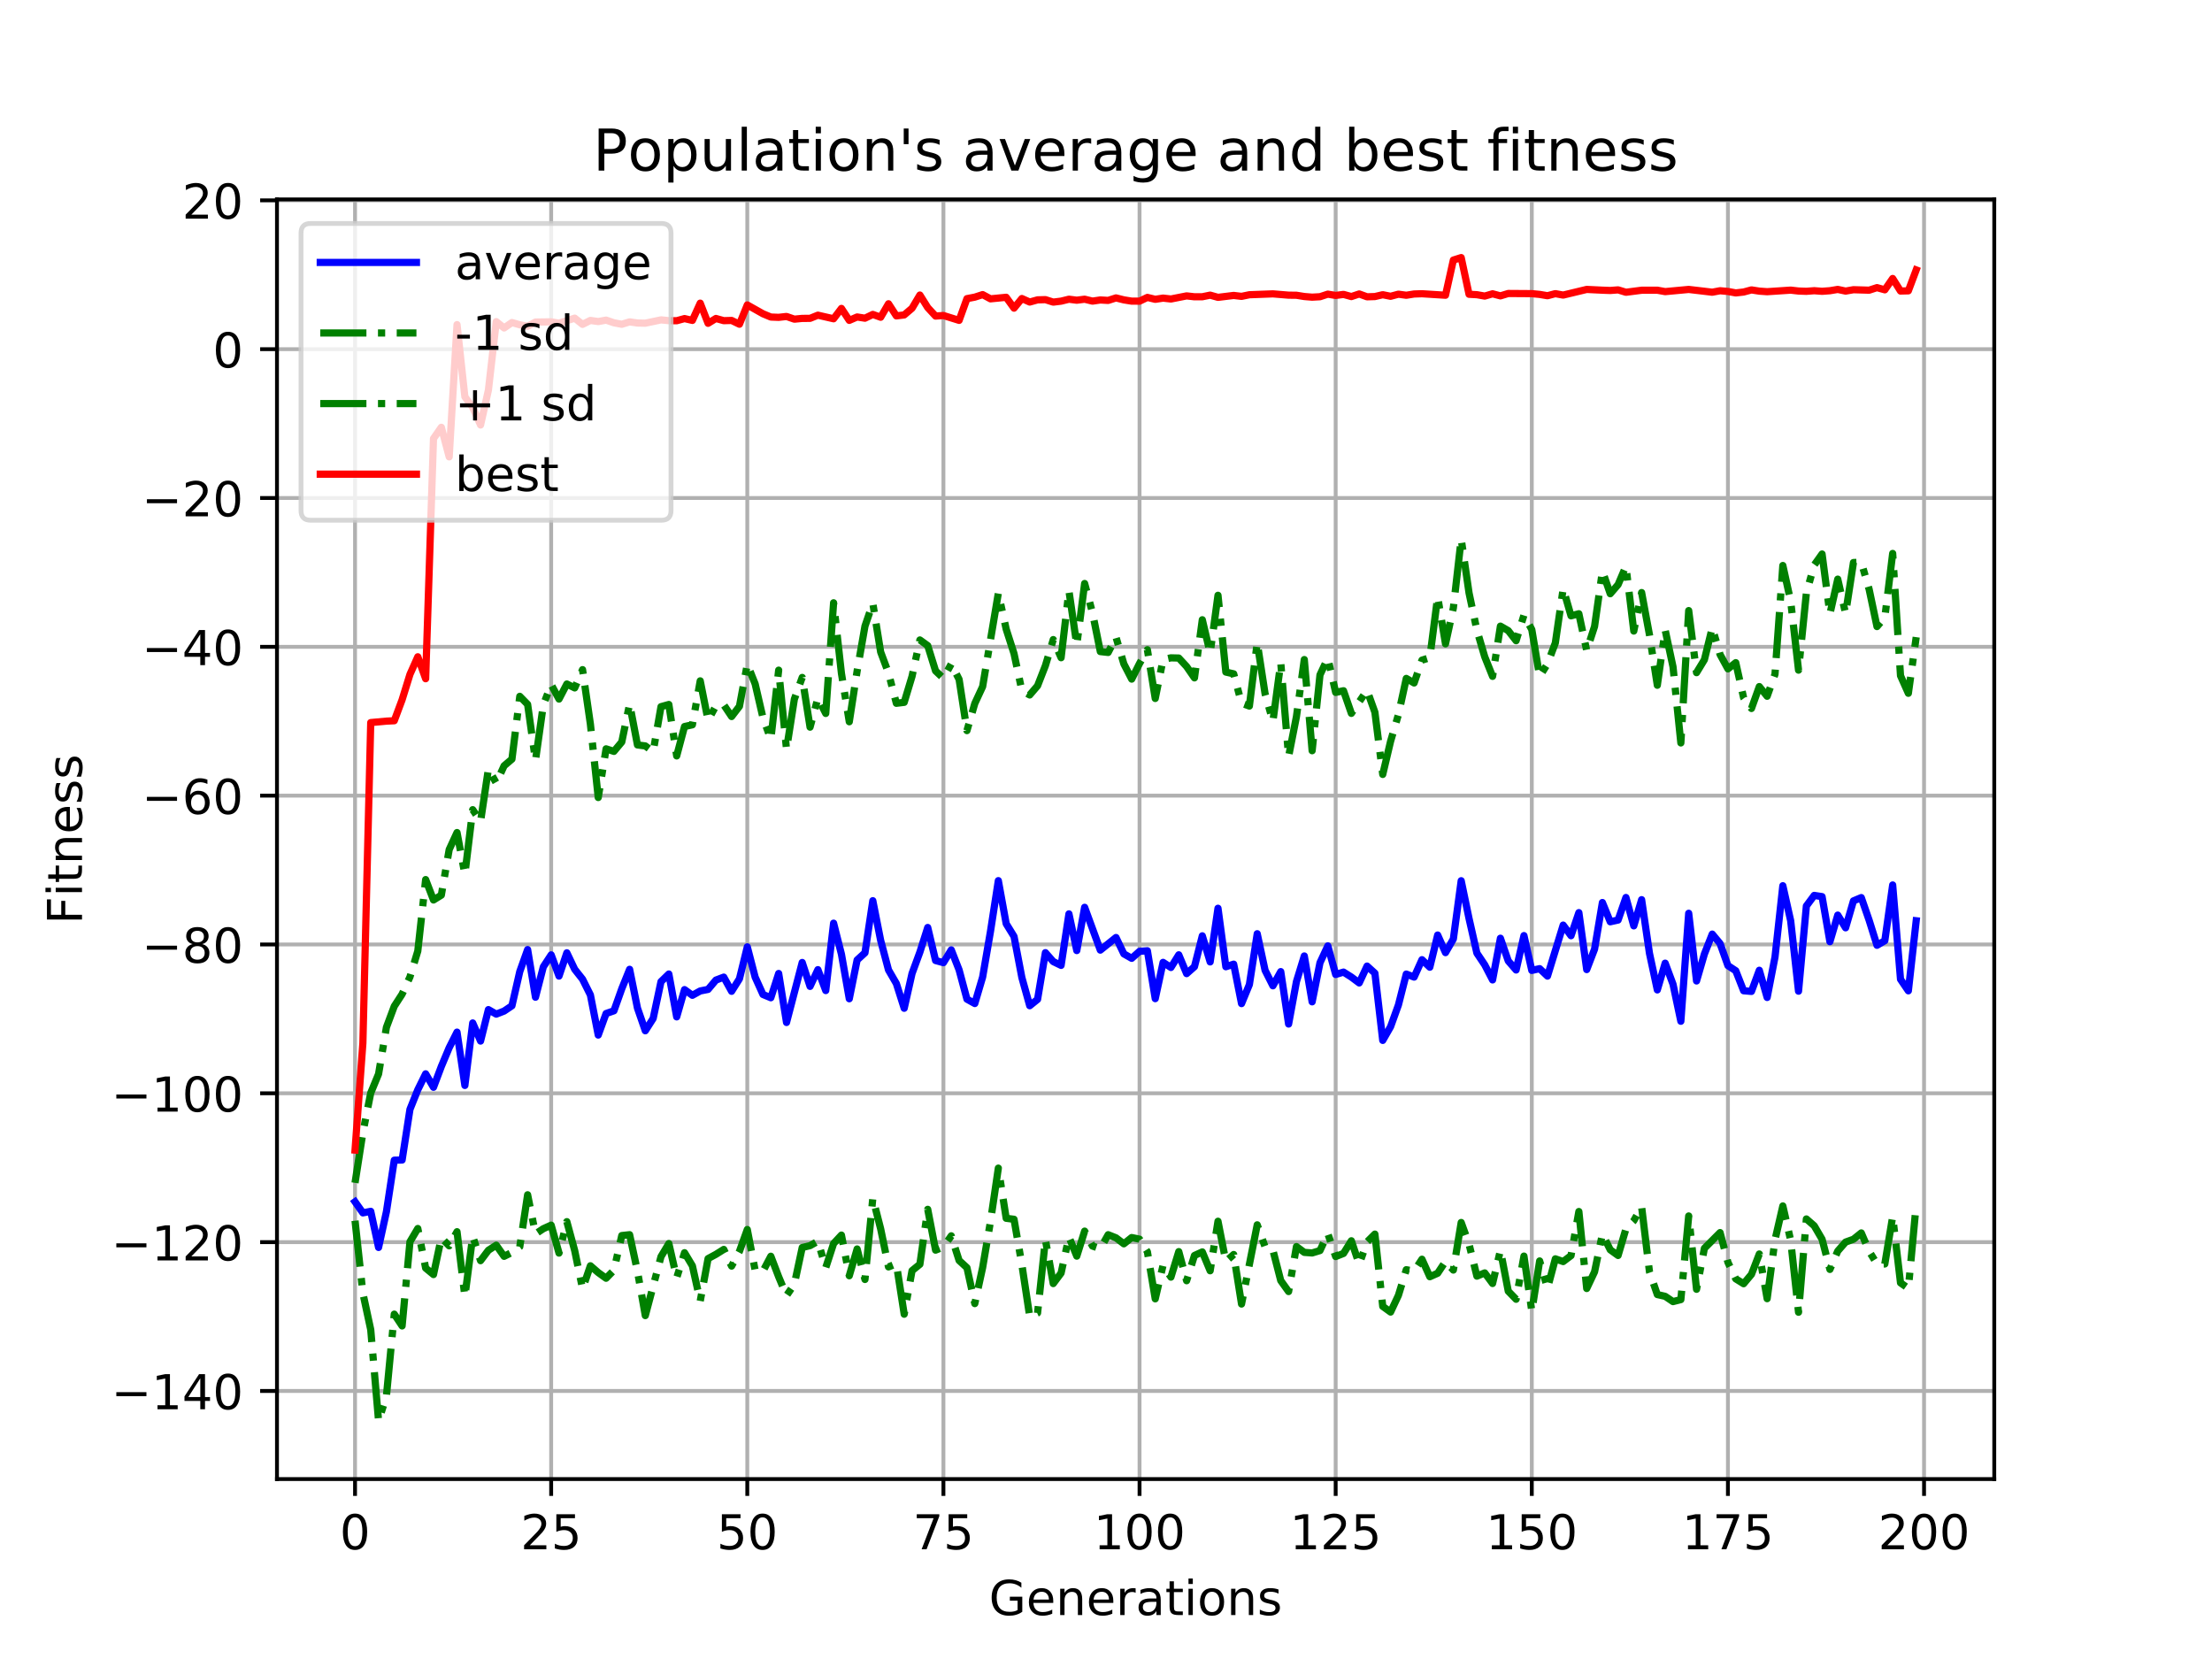 <?xml version="1.0" encoding="utf-8" standalone="no"?>
<!DOCTYPE svg PUBLIC "-//W3C//DTD SVG 1.1//EN"
  "http://www.w3.org/Graphics/SVG/1.1/DTD/svg11.dtd">
<!-- Created with matplotlib (http://matplotlib.org/) -->
<svg height="345pt" version="1.1" viewBox="0 0 460 345" width="460pt" xmlns="http://www.w3.org/2000/svg" xmlns:xlink="http://www.w3.org/1999/xlink">
 <defs>
  <style type="text/css">
*{stroke-linecap:butt;stroke-linejoin:round;}
  </style>
 </defs>
 <g id="figure_1">
  <g id="patch_1">
   <path d="M 0 345.6 
L 460.8 345.6 
L 460.8 0 
L 0 0 
z
" style="fill:#ffffff;"/>
  </g>
  <g id="axes_1">
   <g id="patch_2">
    <path d="M 57.6 307.584 
L 414.72 307.584 
L 414.72 41.472 
L 57.6 41.472 
z
" style="fill:#ffffff;"/>
   </g>
   <g id="matplotlib.axis_1">
    <g id="xtick_1">
     <g id="line2d_1">
      <path clip-path="url(#p90ff8cd3b5)" d="M 73.833 307.584 
L 73.833 41.472 
" style="fill:none;stroke:#b0b0b0;stroke-linecap:square;stroke-width:0.8;"/>
     </g>
     <g id="line2d_2">
      <defs>
       <path d="M 0 0 
L 0 3.5 
" id="mc16d994841" style="stroke:#000000;stroke-width:0.8;"/>
      </defs>
      <g>
       <use style="stroke:#000000;stroke-width:0.8;" x="73.833" xlink:href="#mc16d994841" y="307.584"/>
      </g>
     </g>
     <g id="text_1">
      <!-- 0 -->
      <defs>
       <path d="M 31.781 66.406 
Q 24.172 66.406 20.328 58.906 
Q 16.5 51.422 16.5 36.375 
Q 16.5 21.391 20.328 13.891 
Q 24.172 6.391 31.781 6.391 
Q 39.453 6.391 43.281 13.891 
Q 47.125 21.391 47.125 36.375 
Q 47.125 51.422 43.281 58.906 
Q 39.453 66.406 31.781 66.406 
z
M 31.781 74.219 
Q 44.047 74.219 50.516 64.516 
Q 56.984 54.828 56.984 36.375 
Q 56.984 17.969 50.516 8.266 
Q 44.047 -1.422 31.781 -1.422 
Q 19.531 -1.422 13.062 8.266 
Q 6.594 17.969 6.594 36.375 
Q 6.594 54.828 13.062 64.516 
Q 19.531 74.219 31.781 74.219 
z
" id="DejaVuSans-30"/>
      </defs>
      <g transform="translate(70.651 322.182)scale(0.1 -0.1)">
       <use xlink:href="#DejaVuSans-30"/>
      </g>
     </g>
    </g>
    <g id="xtick_2">
     <g id="line2d_3">
      <path clip-path="url(#p90ff8cd3b5)" d="M 114.618 307.584 
L 114.618 41.472 
" style="fill:none;stroke:#b0b0b0;stroke-linecap:square;stroke-width:0.8;"/>
     </g>
     <g id="line2d_4">
      <g>
       <use style="stroke:#000000;stroke-width:0.8;" x="114.618" xlink:href="#mc16d994841" y="307.584"/>
      </g>
     </g>
     <g id="text_2">
      <!-- 25 -->
      <defs>
       <path d="M 19.188 8.297 
L 53.609 8.297 
L 53.609 0 
L 7.328 0 
L 7.328 8.297 
Q 12.938 14.109 22.625 23.891 
Q 32.328 33.688 34.812 36.531 
Q 39.547 41.844 41.422 45.531 
Q 43.312 49.219 43.312 52.781 
Q 43.312 58.594 39.234 62.25 
Q 35.156 65.922 28.609 65.922 
Q 23.969 65.922 18.812 64.312 
Q 13.672 62.703 7.812 59.422 
L 7.812 69.391 
Q 13.766 71.781 18.938 73 
Q 24.125 74.219 28.422 74.219 
Q 39.75 74.219 46.484 68.547 
Q 53.219 62.891 53.219 53.422 
Q 53.219 48.922 51.531 44.891 
Q 49.859 40.875 45.406 35.406 
Q 44.188 33.984 37.641 27.219 
Q 31.109 20.453 19.188 8.297 
z
" id="DejaVuSans-32"/>
       <path d="M 10.797 72.906 
L 49.516 72.906 
L 49.516 64.594 
L 19.828 64.594 
L 19.828 46.734 
Q 21.969 47.469 24.109 47.828 
Q 26.266 48.188 28.422 48.188 
Q 40.625 48.188 47.75 41.5 
Q 54.891 34.812 54.891 23.391 
Q 54.891 11.625 47.562 5.094 
Q 40.234 -1.422 26.906 -1.422 
Q 22.312 -1.422 17.547 -0.641 
Q 12.797 0.141 7.719 1.703 
L 7.719 11.625 
Q 12.109 9.234 16.797 8.062 
Q 21.484 6.891 26.703 6.891 
Q 35.156 6.891 40.078 11.328 
Q 45.016 15.766 45.016 23.391 
Q 45.016 31 40.078 35.438 
Q 35.156 39.891 26.703 39.891 
Q 22.75 39.891 18.812 39.016 
Q 14.891 38.141 10.797 36.281 
z
" id="DejaVuSans-35"/>
      </defs>
      <g transform="translate(108.256 322.182)scale(0.1 -0.1)">
       <use xlink:href="#DejaVuSans-32"/>
       <use x="63.623" xlink:href="#DejaVuSans-35"/>
      </g>
     </g>
    </g>
    <g id="xtick_3">
     <g id="line2d_5">
      <path clip-path="url(#p90ff8cd3b5)" d="M 155.404 307.584 
L 155.404 41.472 
" style="fill:none;stroke:#b0b0b0;stroke-linecap:square;stroke-width:0.8;"/>
     </g>
     <g id="line2d_6">
      <g>
       <use style="stroke:#000000;stroke-width:0.8;" x="155.404" xlink:href="#mc16d994841" y="307.584"/>
      </g>
     </g>
     <g id="text_3">
      <!-- 50 -->
      <g transform="translate(149.042 322.182)scale(0.1 -0.1)">
       <use xlink:href="#DejaVuSans-35"/>
       <use x="63.623" xlink:href="#DejaVuSans-30"/>
      </g>
     </g>
    </g>
    <g id="xtick_4">
     <g id="line2d_7">
      <path clip-path="url(#p90ff8cd3b5)" d="M 196.19 307.584 
L 196.19 41.472 
" style="fill:none;stroke:#b0b0b0;stroke-linecap:square;stroke-width:0.8;"/>
     </g>
     <g id="line2d_8">
      <g>
       <use style="stroke:#000000;stroke-width:0.8;" x="196.19" xlink:href="#mc16d994841" y="307.584"/>
      </g>
     </g>
     <g id="text_4">
      <!-- 75 -->
      <defs>
       <path d="M 8.203 72.906 
L 55.078 72.906 
L 55.078 68.703 
L 28.609 0 
L 18.312 0 
L 43.219 64.594 
L 8.203 64.594 
z
" id="DejaVuSans-37"/>
      </defs>
      <g transform="translate(189.827 322.182)scale(0.1 -0.1)">
       <use xlink:href="#DejaVuSans-37"/>
       <use x="63.623" xlink:href="#DejaVuSans-35"/>
      </g>
     </g>
    </g>
    <g id="xtick_5">
     <g id="line2d_9">
      <path clip-path="url(#p90ff8cd3b5)" d="M 236.976 307.584 
L 236.976 41.472 
" style="fill:none;stroke:#b0b0b0;stroke-linecap:square;stroke-width:0.8;"/>
     </g>
     <g id="line2d_10">
      <g>
       <use style="stroke:#000000;stroke-width:0.8;" x="236.976" xlink:href="#mc16d994841" y="307.584"/>
      </g>
     </g>
     <g id="text_5">
      <!-- 100 -->
      <defs>
       <path d="M 12.406 8.297 
L 28.516 8.297 
L 28.516 63.922 
L 10.984 60.406 
L 10.984 69.391 
L 28.422 72.906 
L 38.281 72.906 
L 38.281 8.297 
L 54.391 8.297 
L 54.391 0 
L 12.406 0 
z
" id="DejaVuSans-31"/>
      </defs>
      <g transform="translate(227.432 322.182)scale(0.1 -0.1)">
       <use xlink:href="#DejaVuSans-31"/>
       <use x="63.623" xlink:href="#DejaVuSans-30"/>
       <use x="127.246" xlink:href="#DejaVuSans-30"/>
      </g>
     </g>
    </g>
    <g id="xtick_6">
     <g id="line2d_11">
      <path clip-path="url(#p90ff8cd3b5)" d="M 277.761 307.584 
L 277.761 41.472 
" style="fill:none;stroke:#b0b0b0;stroke-linecap:square;stroke-width:0.8;"/>
     </g>
     <g id="line2d_12">
      <g>
       <use style="stroke:#000000;stroke-width:0.8;" x="277.761" xlink:href="#mc16d994841" y="307.584"/>
      </g>
     </g>
     <g id="text_6">
      <!-- 125 -->
      <g transform="translate(268.218 322.182)scale(0.1 -0.1)">
       <use xlink:href="#DejaVuSans-31"/>
       <use x="63.623" xlink:href="#DejaVuSans-32"/>
       <use x="127.246" xlink:href="#DejaVuSans-35"/>
      </g>
     </g>
    </g>
    <g id="xtick_7">
     <g id="line2d_13">
      <path clip-path="url(#p90ff8cd3b5)" d="M 318.547 307.584 
L 318.547 41.472 
" style="fill:none;stroke:#b0b0b0;stroke-linecap:square;stroke-width:0.8;"/>
     </g>
     <g id="line2d_14">
      <g>
       <use style="stroke:#000000;stroke-width:0.8;" x="318.547" xlink:href="#mc16d994841" y="307.584"/>
      </g>
     </g>
     <g id="text_7">
      <!-- 150 -->
      <g transform="translate(309.003 322.182)scale(0.1 -0.1)">
       <use xlink:href="#DejaVuSans-31"/>
       <use x="63.623" xlink:href="#DejaVuSans-35"/>
       <use x="127.246" xlink:href="#DejaVuSans-30"/>
      </g>
     </g>
    </g>
    <g id="xtick_8">
     <g id="line2d_15">
      <path clip-path="url(#p90ff8cd3b5)" d="M 359.333 307.584 
L 359.333 41.472 
" style="fill:none;stroke:#b0b0b0;stroke-linecap:square;stroke-width:0.8;"/>
     </g>
     <g id="line2d_16">
      <g>
       <use style="stroke:#000000;stroke-width:0.8;" x="359.333" xlink:href="#mc16d994841" y="307.584"/>
      </g>
     </g>
     <g id="text_8">
      <!-- 175 -->
      <g transform="translate(349.789 322.182)scale(0.1 -0.1)">
       <use xlink:href="#DejaVuSans-31"/>
       <use x="63.623" xlink:href="#DejaVuSans-37"/>
       <use x="127.246" xlink:href="#DejaVuSans-35"/>
      </g>
     </g>
    </g>
    <g id="xtick_9">
     <g id="line2d_17">
      <path clip-path="url(#p90ff8cd3b5)" d="M 400.119 307.584 
L 400.119 41.472 
" style="fill:none;stroke:#b0b0b0;stroke-linecap:square;stroke-width:0.8;"/>
     </g>
     <g id="line2d_18">
      <g>
       <use style="stroke:#000000;stroke-width:0.8;" x="400.119" xlink:href="#mc16d994841" y="307.584"/>
      </g>
     </g>
     <g id="text_9">
      <!-- 200 -->
      <g transform="translate(390.575 322.182)scale(0.1 -0.1)">
       <use xlink:href="#DejaVuSans-32"/>
       <use x="63.623" xlink:href="#DejaVuSans-30"/>
       <use x="127.246" xlink:href="#DejaVuSans-30"/>
      </g>
     </g>
    </g>
    <g id="text_10">
     <!-- Generations -->
     <defs>
      <path d="M 59.516 10.406 
L 59.516 29.984 
L 43.406 29.984 
L 43.406 38.094 
L 69.281 38.094 
L 69.281 6.781 
Q 63.578 2.734 56.688 0.656 
Q 49.812 -1.422 42 -1.422 
Q 24.906 -1.422 15.25 8.562 
Q 5.609 18.562 5.609 36.375 
Q 5.609 54.25 15.25 64.234 
Q 24.906 74.219 42 74.219 
Q 49.125 74.219 55.547 72.453 
Q 61.969 70.703 67.391 67.281 
L 67.391 56.781 
Q 61.922 61.422 55.766 63.766 
Q 49.609 66.109 42.828 66.109 
Q 29.438 66.109 22.719 58.641 
Q 16.016 51.172 16.016 36.375 
Q 16.016 21.625 22.719 14.156 
Q 29.438 6.688 42.828 6.688 
Q 48.047 6.688 52.141 7.594 
Q 56.25 8.5 59.516 10.406 
z
" id="DejaVuSans-47"/>
      <path d="M 56.203 29.594 
L 56.203 25.203 
L 14.891 25.203 
Q 15.484 15.922 20.484 11.062 
Q 25.484 6.203 34.422 6.203 
Q 39.594 6.203 44.453 7.469 
Q 49.312 8.734 54.109 11.281 
L 54.109 2.781 
Q 49.266 0.734 44.188 -0.344 
Q 39.109 -1.422 33.891 -1.422 
Q 20.797 -1.422 13.156 6.188 
Q 5.516 13.812 5.516 26.812 
Q 5.516 40.234 12.766 48.109 
Q 20.016 56 32.328 56 
Q 43.359 56 49.781 48.891 
Q 56.203 41.797 56.203 29.594 
z
M 47.219 32.234 
Q 47.125 39.594 43.094 43.984 
Q 39.062 48.391 32.422 48.391 
Q 24.906 48.391 20.391 44.141 
Q 15.875 39.891 15.188 32.172 
z
" id="DejaVuSans-65"/>
      <path d="M 54.891 33.016 
L 54.891 0 
L 45.906 0 
L 45.906 32.719 
Q 45.906 40.484 42.875 44.328 
Q 39.844 48.188 33.797 48.188 
Q 26.516 48.188 22.312 43.547 
Q 18.109 38.922 18.109 30.906 
L 18.109 0 
L 9.078 0 
L 9.078 54.688 
L 18.109 54.688 
L 18.109 46.188 
Q 21.344 51.125 25.703 53.562 
Q 30.078 56 35.797 56 
Q 45.219 56 50.047 50.172 
Q 54.891 44.344 54.891 33.016 
z
" id="DejaVuSans-6e"/>
      <path d="M 41.109 46.297 
Q 39.594 47.172 37.812 47.578 
Q 36.031 48 33.891 48 
Q 26.266 48 22.188 43.047 
Q 18.109 38.094 18.109 28.812 
L 18.109 0 
L 9.078 0 
L 9.078 54.688 
L 18.109 54.688 
L 18.109 46.188 
Q 20.953 51.172 25.484 53.578 
Q 30.031 56 36.531 56 
Q 37.453 56 38.578 55.875 
Q 39.703 55.766 41.062 55.516 
z
" id="DejaVuSans-72"/>
      <path d="M 34.281 27.484 
Q 23.391 27.484 19.188 25 
Q 14.984 22.516 14.984 16.5 
Q 14.984 11.719 18.141 8.906 
Q 21.297 6.109 26.703 6.109 
Q 34.188 6.109 38.703 11.406 
Q 43.219 16.703 43.219 25.484 
L 43.219 27.484 
z
M 52.203 31.203 
L 52.203 0 
L 43.219 0 
L 43.219 8.297 
Q 40.141 3.328 35.547 0.953 
Q 30.953 -1.422 24.312 -1.422 
Q 15.922 -1.422 10.953 3.297 
Q 6 8.016 6 15.922 
Q 6 25.141 12.172 29.828 
Q 18.359 34.516 30.609 34.516 
L 43.219 34.516 
L 43.219 35.406 
Q 43.219 41.609 39.141 45 
Q 35.062 48.391 27.688 48.391 
Q 23 48.391 18.547 47.266 
Q 14.109 46.141 10.016 43.891 
L 10.016 52.203 
Q 14.938 54.109 19.578 55.047 
Q 24.219 56 28.609 56 
Q 40.484 56 46.344 49.844 
Q 52.203 43.703 52.203 31.203 
z
" id="DejaVuSans-61"/>
      <path d="M 18.312 70.219 
L 18.312 54.688 
L 36.812 54.688 
L 36.812 47.703 
L 18.312 47.703 
L 18.312 18.016 
Q 18.312 11.328 20.141 9.422 
Q 21.969 7.516 27.594 7.516 
L 36.812 7.516 
L 36.812 0 
L 27.594 0 
Q 17.188 0 13.234 3.875 
Q 9.281 7.766 9.281 18.016 
L 9.281 47.703 
L 2.688 47.703 
L 2.688 54.688 
L 9.281 54.688 
L 9.281 70.219 
z
" id="DejaVuSans-74"/>
      <path d="M 9.422 54.688 
L 18.406 54.688 
L 18.406 0 
L 9.422 0 
z
M 9.422 75.984 
L 18.406 75.984 
L 18.406 64.594 
L 9.422 64.594 
z
" id="DejaVuSans-69"/>
      <path d="M 30.609 48.391 
Q 23.391 48.391 19.188 42.75 
Q 14.984 37.109 14.984 27.297 
Q 14.984 17.484 19.156 11.844 
Q 23.344 6.203 30.609 6.203 
Q 37.797 6.203 41.984 11.859 
Q 46.188 17.531 46.188 27.297 
Q 46.188 37.016 41.984 42.703 
Q 37.797 48.391 30.609 48.391 
z
M 30.609 56 
Q 42.328 56 49.016 48.375 
Q 55.719 40.766 55.719 27.297 
Q 55.719 13.875 49.016 6.219 
Q 42.328 -1.422 30.609 -1.422 
Q 18.844 -1.422 12.172 6.219 
Q 5.516 13.875 5.516 27.297 
Q 5.516 40.766 12.172 48.375 
Q 18.844 56 30.609 56 
z
" id="DejaVuSans-6f"/>
      <path d="M 44.281 53.078 
L 44.281 44.578 
Q 40.484 46.531 36.375 47.5 
Q 32.281 48.484 27.875 48.484 
Q 21.188 48.484 17.844 46.438 
Q 14.5 44.391 14.5 40.281 
Q 14.5 37.156 16.891 35.375 
Q 19.281 33.594 26.516 31.984 
L 29.594 31.297 
Q 39.156 29.25 43.188 25.516 
Q 47.219 21.781 47.219 15.094 
Q 47.219 7.469 41.188 3.016 
Q 35.156 -1.422 24.609 -1.422 
Q 20.219 -1.422 15.453 -0.562 
Q 10.688 0.297 5.422 2 
L 5.422 11.281 
Q 10.406 8.688 15.234 7.391 
Q 20.062 6.109 24.812 6.109 
Q 31.156 6.109 34.562 8.281 
Q 37.984 10.453 37.984 14.406 
Q 37.984 18.062 35.516 20.016 
Q 33.062 21.969 24.703 23.781 
L 21.578 24.516 
Q 13.234 26.266 9.516 29.906 
Q 5.812 33.547 5.812 39.891 
Q 5.812 47.609 11.281 51.797 
Q 16.75 56 26.812 56 
Q 31.781 56 36.172 55.266 
Q 40.578 54.547 44.281 53.078 
z
" id="DejaVuSans-73"/>
     </defs>
     <g transform="translate(205.662 335.861)scale(0.1 -0.1)">
      <use xlink:href="#DejaVuSans-47"/>
      <use x="77.49" xlink:href="#DejaVuSans-65"/>
      <use x="139.014" xlink:href="#DejaVuSans-6e"/>
      <use x="202.393" xlink:href="#DejaVuSans-65"/>
      <use x="263.916" xlink:href="#DejaVuSans-72"/>
      <use x="305.029" xlink:href="#DejaVuSans-61"/>
      <use x="366.309" xlink:href="#DejaVuSans-74"/>
      <use x="405.518" xlink:href="#DejaVuSans-69"/>
      <use x="433.301" xlink:href="#DejaVuSans-6f"/>
      <use x="494.482" xlink:href="#DejaVuSans-6e"/>
      <use x="557.861" xlink:href="#DejaVuSans-73"/>
     </g>
    </g>
   </g>
   <g id="matplotlib.axis_2">
    <g id="ytick_1">
     <g id="line2d_19">
      <path clip-path="url(#p90ff8cd3b5)" d="M 57.6 289.259 
L 414.72 289.259 
" style="fill:none;stroke:#b0b0b0;stroke-linecap:square;stroke-width:0.8;"/>
     </g>
     <g id="line2d_20">
      <defs>
       <path d="M 0 0 
L -3.5 0 
" id="mfc597ceabe" style="stroke:#000000;stroke-width:0.8;"/>
      </defs>
      <g>
       <use style="stroke:#000000;stroke-width:0.8;" x="57.6" xlink:href="#mfc597ceabe" y="289.259"/>
      </g>
     </g>
     <g id="text_11">
      <!-- −140 -->
      <defs>
       <path d="M 10.594 35.5 
L 73.188 35.5 
L 73.188 27.203 
L 10.594 27.203 
z
" id="DejaVuSans-2212"/>
       <path d="M 37.797 64.312 
L 12.891 25.391 
L 37.797 25.391 
z
M 35.203 72.906 
L 47.609 72.906 
L 47.609 25.391 
L 58.016 25.391 
L 58.016 17.188 
L 47.609 17.188 
L 47.609 0 
L 37.797 0 
L 37.797 17.188 
L 4.891 17.188 
L 4.891 26.703 
z
" id="DejaVuSans-34"/>
      </defs>
      <g transform="translate(23.133 293.058)scale(0.1 -0.1)">
       <use xlink:href="#DejaVuSans-2212"/>
       <use x="83.789" xlink:href="#DejaVuSans-31"/>
       <use x="147.412" xlink:href="#DejaVuSans-34"/>
       <use x="211.035" xlink:href="#DejaVuSans-30"/>
      </g>
     </g>
    </g>
    <g id="ytick_2">
     <g id="line2d_21">
      <path clip-path="url(#p90ff8cd3b5)" d="M 57.6 258.31 
L 414.72 258.31 
" style="fill:none;stroke:#b0b0b0;stroke-linecap:square;stroke-width:0.8;"/>
     </g>
     <g id="line2d_22">
      <g>
       <use style="stroke:#000000;stroke-width:0.8;" x="57.6" xlink:href="#mfc597ceabe" y="258.31"/>
      </g>
     </g>
     <g id="text_12">
      <!-- −120 -->
      <g transform="translate(23.133 262.109)scale(0.1 -0.1)">
       <use xlink:href="#DejaVuSans-2212"/>
       <use x="83.789" xlink:href="#DejaVuSans-31"/>
       <use x="147.412" xlink:href="#DejaVuSans-32"/>
       <use x="211.035" xlink:href="#DejaVuSans-30"/>
      </g>
     </g>
    </g>
    <g id="ytick_3">
     <g id="line2d_23">
      <path clip-path="url(#p90ff8cd3b5)" d="M 57.6 227.361 
L 414.72 227.361 
" style="fill:none;stroke:#b0b0b0;stroke-linecap:square;stroke-width:0.8;"/>
     </g>
     <g id="line2d_24">
      <g>
       <use style="stroke:#000000;stroke-width:0.8;" x="57.6" xlink:href="#mfc597ceabe" y="227.361"/>
      </g>
     </g>
     <g id="text_13">
      <!-- −100 -->
      <g transform="translate(23.133 231.16)scale(0.1 -0.1)">
       <use xlink:href="#DejaVuSans-2212"/>
       <use x="83.789" xlink:href="#DejaVuSans-31"/>
       <use x="147.412" xlink:href="#DejaVuSans-30"/>
       <use x="211.035" xlink:href="#DejaVuSans-30"/>
      </g>
     </g>
    </g>
    <g id="ytick_4">
     <g id="line2d_25">
      <path clip-path="url(#p90ff8cd3b5)" d="M 57.6 196.412 
L 414.72 196.412 
" style="fill:none;stroke:#b0b0b0;stroke-linecap:square;stroke-width:0.8;"/>
     </g>
     <g id="line2d_26">
      <g>
       <use style="stroke:#000000;stroke-width:0.8;" x="57.6" xlink:href="#mfc597ceabe" y="196.412"/>
      </g>
     </g>
     <g id="text_14">
      <!-- −80 -->
      <defs>
       <path d="M 31.781 34.625 
Q 24.75 34.625 20.719 30.859 
Q 16.703 27.094 16.703 20.516 
Q 16.703 13.922 20.719 10.156 
Q 24.75 6.391 31.781 6.391 
Q 38.812 6.391 42.859 10.172 
Q 46.922 13.969 46.922 20.516 
Q 46.922 27.094 42.891 30.859 
Q 38.875 34.625 31.781 34.625 
z
M 21.922 38.812 
Q 15.578 40.375 12.031 44.719 
Q 8.5 49.078 8.5 55.328 
Q 8.5 64.062 14.719 69.141 
Q 20.953 74.219 31.781 74.219 
Q 42.672 74.219 48.875 69.141 
Q 55.078 64.062 55.078 55.328 
Q 55.078 49.078 51.531 44.719 
Q 48 40.375 41.703 38.812 
Q 48.828 37.156 52.797 32.312 
Q 56.781 27.484 56.781 20.516 
Q 56.781 9.906 50.312 4.234 
Q 43.844 -1.422 31.781 -1.422 
Q 19.734 -1.422 13.25 4.234 
Q 6.781 9.906 6.781 20.516 
Q 6.781 27.484 10.781 32.312 
Q 14.797 37.156 21.922 38.812 
z
M 18.312 54.391 
Q 18.312 48.734 21.844 45.562 
Q 25.391 42.391 31.781 42.391 
Q 38.141 42.391 41.719 45.562 
Q 45.312 48.734 45.312 54.391 
Q 45.312 60.062 41.719 63.234 
Q 38.141 66.406 31.781 66.406 
Q 25.391 66.406 21.844 63.234 
Q 18.312 60.062 18.312 54.391 
z
" id="DejaVuSans-38"/>
      </defs>
      <g transform="translate(29.495 200.211)scale(0.1 -0.1)">
       <use xlink:href="#DejaVuSans-2212"/>
       <use x="83.789" xlink:href="#DejaVuSans-38"/>
       <use x="147.412" xlink:href="#DejaVuSans-30"/>
      </g>
     </g>
    </g>
    <g id="ytick_5">
     <g id="line2d_27">
      <path clip-path="url(#p90ff8cd3b5)" d="M 57.6 165.463 
L 414.72 165.463 
" style="fill:none;stroke:#b0b0b0;stroke-linecap:square;stroke-width:0.8;"/>
     </g>
     <g id="line2d_28">
      <g>
       <use style="stroke:#000000;stroke-width:0.8;" x="57.6" xlink:href="#mfc597ceabe" y="165.463"/>
      </g>
     </g>
     <g id="text_15">
      <!-- −60 -->
      <defs>
       <path d="M 33.016 40.375 
Q 26.375 40.375 22.484 35.828 
Q 18.609 31.297 18.609 23.391 
Q 18.609 15.531 22.484 10.953 
Q 26.375 6.391 33.016 6.391 
Q 39.656 6.391 43.531 10.953 
Q 47.406 15.531 47.406 23.391 
Q 47.406 31.297 43.531 35.828 
Q 39.656 40.375 33.016 40.375 
z
M 52.594 71.297 
L 52.594 62.312 
Q 48.875 64.062 45.094 64.984 
Q 41.312 65.922 37.594 65.922 
Q 27.828 65.922 22.672 59.328 
Q 17.531 52.734 16.797 39.406 
Q 19.672 43.656 24.016 45.922 
Q 28.375 48.188 33.594 48.188 
Q 44.578 48.188 50.953 41.516 
Q 57.328 34.859 57.328 23.391 
Q 57.328 12.156 50.688 5.359 
Q 44.047 -1.422 33.016 -1.422 
Q 20.359 -1.422 13.672 8.266 
Q 6.984 17.969 6.984 36.375 
Q 6.984 53.656 15.188 63.938 
Q 23.391 74.219 37.203 74.219 
Q 40.922 74.219 44.703 73.484 
Q 48.484 72.75 52.594 71.297 
z
" id="DejaVuSans-36"/>
      </defs>
      <g transform="translate(29.495 169.262)scale(0.1 -0.1)">
       <use xlink:href="#DejaVuSans-2212"/>
       <use x="83.789" xlink:href="#DejaVuSans-36"/>
       <use x="147.412" xlink:href="#DejaVuSans-30"/>
      </g>
     </g>
    </g>
    <g id="ytick_6">
     <g id="line2d_29">
      <path clip-path="url(#p90ff8cd3b5)" d="M 57.6 134.514 
L 414.72 134.514 
" style="fill:none;stroke:#b0b0b0;stroke-linecap:square;stroke-width:0.8;"/>
     </g>
     <g id="line2d_30">
      <g>
       <use style="stroke:#000000;stroke-width:0.8;" x="57.6" xlink:href="#mfc597ceabe" y="134.514"/>
      </g>
     </g>
     <g id="text_16">
      <!-- −40 -->
      <g transform="translate(29.495 138.314)scale(0.1 -0.1)">
       <use xlink:href="#DejaVuSans-2212"/>
       <use x="83.789" xlink:href="#DejaVuSans-34"/>
       <use x="147.412" xlink:href="#DejaVuSans-30"/>
      </g>
     </g>
    </g>
    <g id="ytick_7">
     <g id="line2d_31">
      <path clip-path="url(#p90ff8cd3b5)" d="M 57.6 103.565 
L 414.72 103.565 
" style="fill:none;stroke:#b0b0b0;stroke-linecap:square;stroke-width:0.8;"/>
     </g>
     <g id="line2d_32">
      <g>
       <use style="stroke:#000000;stroke-width:0.8;" x="57.6" xlink:href="#mfc597ceabe" y="103.565"/>
      </g>
     </g>
     <g id="text_17">
      <!-- −20 -->
      <g transform="translate(29.495 107.365)scale(0.1 -0.1)">
       <use xlink:href="#DejaVuSans-2212"/>
       <use x="83.789" xlink:href="#DejaVuSans-32"/>
       <use x="147.412" xlink:href="#DejaVuSans-30"/>
      </g>
     </g>
    </g>
    <g id="ytick_8">
     <g id="line2d_33">
      <path clip-path="url(#p90ff8cd3b5)" d="M 57.6 72.617 
L 414.72 72.617 
" style="fill:none;stroke:#b0b0b0;stroke-linecap:square;stroke-width:0.8;"/>
     </g>
     <g id="line2d_34">
      <g>
       <use style="stroke:#000000;stroke-width:0.8;" x="57.6" xlink:href="#mfc597ceabe" y="72.617"/>
      </g>
     </g>
     <g id="text_18">
      <!-- 0 -->
      <g transform="translate(44.237 76.416)scale(0.1 -0.1)">
       <use xlink:href="#DejaVuSans-30"/>
      </g>
     </g>
    </g>
    <g id="ytick_9">
     <g id="line2d_35">
      <path clip-path="url(#p90ff8cd3b5)" d="M 57.6 41.668 
L 414.72 41.668 
" style="fill:none;stroke:#b0b0b0;stroke-linecap:square;stroke-width:0.8;"/>
     </g>
     <g id="line2d_36">
      <g>
       <use style="stroke:#000000;stroke-width:0.8;" x="57.6" xlink:href="#mfc597ceabe" y="41.668"/>
      </g>
     </g>
     <g id="text_19">
      <!-- 20 -->
      <g transform="translate(37.875 45.467)scale(0.1 -0.1)">
       <use xlink:href="#DejaVuSans-32"/>
       <use x="63.623" xlink:href="#DejaVuSans-30"/>
      </g>
     </g>
    </g>
    <g id="text_20">
     <!-- Fitness -->
     <defs>
      <path d="M 9.812 72.906 
L 51.703 72.906 
L 51.703 64.594 
L 19.672 64.594 
L 19.672 43.109 
L 48.578 43.109 
L 48.578 34.812 
L 19.672 34.812 
L 19.672 0 
L 9.812 0 
z
" id="DejaVuSans-46"/>
     </defs>
     <g transform="translate(17.053 192.202)rotate(-90)scale(0.1 -0.1)">
      <use xlink:href="#DejaVuSans-46"/>
      <use x="57.41" xlink:href="#DejaVuSans-69"/>
      <use x="85.193" xlink:href="#DejaVuSans-74"/>
      <use x="124.402" xlink:href="#DejaVuSans-6e"/>
      <use x="187.781" xlink:href="#DejaVuSans-65"/>
      <use x="249.305" xlink:href="#DejaVuSans-73"/>
      <use x="301.404" xlink:href="#DejaVuSans-73"/>
     </g>
    </g>
   </g>
   <g id="line2d_37">
    <path clip-path="url(#p90ff8cd3b5)" d="M 73.833 249.919 
L 75.464 252.224 
L 77.096 251.904 
L 78.727 259.414 
L 80.358 251.981 
L 81.99 241.27 
L 83.621 241.236 
L 85.253 230.696 
L 86.884 226.625 
L 88.516 223.312 
L 90.147 226.106 
L 91.778 221.776 
L 93.41 217.878 
L 95.041 214.639 
L 96.673 225.726 
L 98.304 212.731 
L 99.936 216.495 
L 101.567 209.956 
L 103.198 210.895 
L 104.83 210.258 
L 106.461 209.158 
L 108.093 202.036 
L 109.724 197.47 
L 111.356 207.376 
L 112.987 201.059 
L 114.618 198.571 
L 116.25 202.983 
L 117.881 198.146 
L 119.513 201.566 
L 121.144 203.634 
L 122.776 206.903 
L 124.407 215.247 
L 126.038 210.772 
L 127.67 210.203 
L 129.301 205.62 
L 130.933 201.576 
L 132.564 209.638 
L 134.196 214.354 
L 135.827 211.799 
L 137.458 204.141 
L 139.09 202.552 
L 140.721 211.464 
L 142.353 205.798 
L 143.984 206.981 
L 145.616 206.076 
L 147.247 205.755 
L 148.879 203.818 
L 150.51 203.2 
L 152.141 206.149 
L 153.773 203.554 
L 155.404 196.907 
L 157.036 203.202 
L 158.667 206.811 
L 160.299 207.487 
L 161.93 202.442 
L 163.561 212.629 
L 166.824 200.153 
L 168.456 205.126 
L 170.087 201.646 
L 171.719 205.993 
L 173.35 191.98 
L 174.981 198.433 
L 176.613 207.699 
L 178.244 199.638 
L 179.876 198.141 
L 181.507 187.308 
L 183.139 195.566 
L 184.77 201.71 
L 186.401 204.53 
L 188.033 209.676 
L 189.664 202.446 
L 191.296 198 
L 192.927 192.877 
L 194.559 199.747 
L 196.19 200.193 
L 197.821 197.531 
L 199.453 201.706 
L 201.084 207.781 
L 202.716 208.69 
L 204.347 203.179 
L 205.979 193.682 
L 207.61 183.136 
L 209.241 192.09 
L 210.873 194.742 
L 212.504 203.293 
L 214.136 209.146 
L 215.767 207.829 
L 217.399 198.113 
L 219.03 199.967 
L 220.661 200.759 
L 222.293 190.046 
L 223.924 197.677 
L 225.556 188.682 
L 228.819 197.582 
L 232.081 194.962 
L 233.713 198.363 
L 235.344 199.289 
L 236.976 197.835 
L 238.607 197.716 
L 240.239 207.675 
L 241.87 200.132 
L 243.501 201.194 
L 245.133 198.562 
L 246.764 202.47 
L 248.396 201.027 
L 250.027 194.612 
L 251.659 200.035 
L 253.29 188.881 
L 254.921 201.038 
L 256.553 200.505 
L 258.184 208.706 
L 259.816 204.749 
L 261.447 194.177 
L 263.079 201.775 
L 264.71 205.002 
L 266.341 202.054 
L 267.973 212.954 
L 269.604 204.128 
L 271.236 198.8 
L 272.867 208.337 
L 274.499 200.204 
L 276.13 196.702 
L 277.761 202.648 
L 279.393 202.154 
L 281.024 203.188 
L 282.656 204.409 
L 284.287 200.904 
L 285.919 202.379 
L 287.55 216.358 
L 289.181 213.506 
L 290.813 208.983 
L 292.444 202.564 
L 294.076 203.192 
L 295.707 199.574 
L 297.339 201.137 
L 298.97 194.444 
L 300.601 198.104 
L 302.233 195.275 
L 303.864 183.153 
L 305.496 191.022 
L 307.127 198.207 
L 308.759 200.644 
L 310.39 203.782 
L 312.021 195.111 
L 313.653 199.83 
L 315.284 201.713 
L 316.916 194.564 
L 318.547 201.807 
L 320.179 201.439 
L 321.81 202.986 
L 325.073 192.381 
L 326.704 194.589 
L 328.336 189.788 
L 329.967 201.628 
L 331.599 197.379 
L 333.23 187.684 
L 334.862 191.688 
L 336.493 191.328 
L 338.124 186.641 
L 339.756 192.54 
L 341.387 187.095 
L 343.019 198.253 
L 344.65 205.857 
L 346.282 200.296 
L 347.913 204.673 
L 349.544 212.379 
L 351.176 189.921 
L 352.807 203.999 
L 354.439 198.395 
L 356.07 194.255 
L 357.702 196.221 
L 359.333 200.802 
L 360.964 201.876 
L 362.596 206.033 
L 364.227 206.171 
L 365.859 201.775 
L 367.49 207.429 
L 369.122 199.023 
L 370.753 184.192 
L 372.384 191.483 
L 374.016 206.124 
L 375.647 188.404 
L 377.279 186.206 
L 378.91 186.458 
L 380.542 195.83 
L 382.173 190.302 
L 383.804 192.943 
L 385.436 187.345 
L 387.067 186.66 
L 388.699 191.378 
L 390.33 196.58 
L 391.962 195.627 
L 393.593 184.036 
L 395.224 203.648 
L 396.856 206.048 
L 398.487 191.478 
L 398.487 191.478 
" style="fill:none;stroke:#0000ff;stroke-linecap:square;stroke-width:1.5;"/>
   </g>
   <g id="line2d_38">
    <path clip-path="url(#p90ff8cd3b5)" d="M 73.833 253.857 
L 75.464 268.927 
L 77.096 276.516 
L 78.727 295.488 
L 80.358 290.326 
L 81.99 273.283 
L 83.621 275.733 
L 85.253 258.234 
L 86.884 255.476 
L 88.516 263.709 
L 90.147 265.053 
L 91.778 257.405 
L 93.41 259.078 
L 95.041 256.143 
L 96.673 269.626 
L 98.304 257.084 
L 99.936 262.163 
L 101.567 260 
L 103.198 258.945 
L 104.83 261.261 
L 106.461 260.451 
L 108.093 259.263 
L 109.724 248.462 
L 111.356 256.597 
L 112.987 255.517 
L 114.618 254.78 
L 116.25 260.588 
L 117.881 254.05 
L 119.513 260.075 
L 121.144 268.011 
L 122.776 263.226 
L 124.407 264.641 
L 126.038 265.819 
L 127.67 264.15 
L 129.301 256.942 
L 130.933 256.764 
L 132.564 264.362 
L 134.196 273.588 
L 137.458 261.326 
L 139.09 258.601 
L 140.721 265.732 
L 142.353 260.511 
L 143.984 263.234 
L 145.616 270.565 
L 147.247 261.734 
L 148.879 260.849 
L 150.51 259.825 
L 152.141 263.292 
L 153.773 260.227 
L 155.404 255.687 
L 157.036 264.181 
L 158.667 264.339 
L 160.299 261.246 
L 161.93 265.52 
L 163.561 269.431 
L 165.193 267.049 
L 166.824 259.429 
L 168.456 259.035 
L 170.087 258.128 
L 171.719 263.622 
L 173.35 258.605 
L 174.981 256.845 
L 176.613 265.302 
L 178.244 259.735 
L 179.876 266.074 
L 181.507 249.16 
L 183.139 255.544 
L 184.77 263.46 
L 186.401 262.809 
L 188.033 273.298 
L 189.664 264.242 
L 191.296 262.915 
L 192.927 251.489 
L 194.559 259.975 
L 196.19 259.328 
L 197.821 256.999 
L 199.453 262.126 
L 201.084 263.628 
L 202.716 271.09 
L 204.347 263.585 
L 205.979 254.003 
L 207.61 242.92 
L 209.241 253.349 
L 210.873 253.557 
L 212.504 262.985 
L 214.136 273.77 
L 215.767 273.044 
L 217.399 257.804 
L 219.03 266.929 
L 220.661 264.739 
L 222.293 257.228 
L 223.924 261.219 
L 225.556 256.021 
L 227.187 259.123 
L 228.819 259.666 
L 230.45 256.766 
L 232.081 257.415 
L 233.713 258.659 
L 235.344 257.355 
L 236.976 257.692 
L 238.607 260.318 
L 240.239 270.101 
L 241.87 263.107 
L 243.501 265.585 
L 245.133 260.28 
L 246.764 266.334 
L 248.396 261.087 
L 250.027 260.344 
L 251.659 264.265 
L 253.29 253.967 
L 254.921 262.318 
L 256.553 260.881 
L 258.184 271.181 
L 261.447 254.709 
L 263.079 259.287 
L 264.71 259.982 
L 266.341 266.308 
L 267.973 268.586 
L 269.604 259.234 
L 271.236 260.439 
L 272.867 260.559 
L 274.499 260.064 
L 276.13 256.538 
L 277.761 261.305 
L 279.393 260.661 
L 281.024 258.027 
L 282.656 262.906 
L 284.287 258.26 
L 285.919 256.64 
L 287.55 271.667 
L 289.181 272.851 
L 290.813 269.369 
L 292.444 264.044 
L 294.076 264.353 
L 295.707 261.865 
L 297.339 265.504 
L 298.97 264.781 
L 300.601 262.317 
L 302.233 264.117 
L 303.864 254.225 
L 305.496 258.731 
L 307.127 265.381 
L 308.759 264.709 
L 310.39 266.909 
L 312.021 260.012 
L 313.653 268.509 
L 315.284 270.188 
L 316.916 261.214 
L 318.547 272.688 
L 320.179 262.222 
L 321.81 267.913 
L 323.441 261.784 
L 325.073 262.348 
L 326.704 261.113 
L 328.336 251.943 
L 329.967 267.951 
L 331.599 264.486 
L 333.23 256.618 
L 334.862 259.905 
L 336.493 261.081 
L 338.124 255.547 
L 339.756 253.851 
L 341.387 250.964 
L 343.019 264.485 
L 344.65 269.211 
L 346.282 269.577 
L 347.913 270.677 
L 349.544 270.261 
L 351.176 252.867 
L 352.807 268.114 
L 354.439 259.595 
L 357.702 256.324 
L 359.333 262.507 
L 360.964 265.946 
L 362.596 266.958 
L 364.227 265.009 
L 365.859 260.774 
L 367.49 270.067 
L 369.122 257.837 
L 370.753 250.784 
L 372.384 257.953 
L 374.016 272.888 
L 375.647 253.491 
L 377.279 254.909 
L 378.91 257.706 
L 380.542 263.983 
L 382.173 260.168 
L 383.804 258.298 
L 385.436 257.71 
L 387.067 256.395 
L 388.699 260.205 
L 390.33 262.861 
L 391.962 262.849 
L 393.593 252.981 
L 395.224 266.779 
L 396.856 267.922 
L 398.487 250.459 
L 398.487 250.459 
" style="fill:none;stroke:#008000;stroke-dasharray:9.6,2.4,1.5,2.4;stroke-dashoffset:0;stroke-width:1.5;"/>
   </g>
   <g id="line2d_39">
    <path clip-path="url(#p90ff8cd3b5)" d="M 73.833 245.981 
L 75.464 235.52 
L 77.096 227.293 
L 78.727 223.341 
L 80.358 213.637 
L 81.99 209.257 
L 83.621 206.74 
L 85.253 203.158 
L 86.884 197.775 
L 88.516 182.915 
L 90.147 187.159 
L 91.778 186.148 
L 93.41 176.678 
L 95.041 173.135 
L 96.673 181.825 
L 98.304 168.379 
L 99.936 170.826 
L 101.567 159.912 
L 103.198 162.845 
L 104.83 159.255 
L 106.461 157.866 
L 108.093 144.809 
L 109.724 146.478 
L 111.356 158.155 
L 112.987 146.601 
L 114.618 142.361 
L 116.25 145.378 
L 117.881 142.243 
L 119.513 143.056 
L 121.144 139.256 
L 122.776 150.579 
L 124.407 165.852 
L 126.038 155.725 
L 127.67 156.255 
L 129.301 154.298 
L 130.933 146.388 
L 132.564 154.914 
L 134.196 155.12 
L 135.827 156.323 
L 137.458 146.956 
L 139.09 146.502 
L 140.721 157.197 
L 142.353 151.084 
L 143.984 150.727 
L 145.616 141.587 
L 147.247 149.775 
L 148.879 146.787 
L 150.51 146.575 
L 152.141 149.006 
L 153.773 146.88 
L 155.404 138.127 
L 157.036 142.223 
L 158.667 149.282 
L 160.299 153.727 
L 161.93 139.364 
L 163.561 155.827 
L 165.193 145.385 
L 166.824 140.877 
L 168.456 151.216 
L 170.087 145.164 
L 171.719 148.365 
L 173.35 125.355 
L 174.981 140.021 
L 176.613 150.095 
L 178.244 139.54 
L 179.876 130.208 
L 181.507 125.456 
L 183.139 135.588 
L 184.77 139.961 
L 186.401 146.252 
L 188.033 146.055 
L 189.664 140.65 
L 191.296 133.084 
L 192.927 134.265 
L 194.559 139.52 
L 196.19 141.058 
L 197.821 138.063 
L 199.453 141.285 
L 201.084 151.934 
L 202.716 146.29 
L 204.347 142.774 
L 207.61 123.353 
L 209.241 130.83 
L 210.873 135.927 
L 212.504 143.602 
L 214.136 144.523 
L 215.767 142.614 
L 217.399 138.423 
L 219.03 133.005 
L 220.661 136.779 
L 222.293 122.865 
L 223.924 134.134 
L 225.556 121.342 
L 227.187 127.414 
L 228.819 135.499 
L 230.45 135.681 
L 232.081 132.509 
L 233.713 138.066 
L 235.344 141.224 
L 236.976 137.977 
L 238.607 135.114 
L 240.239 145.25 
L 241.87 137.156 
L 243.501 136.803 
L 245.133 136.843 
L 246.764 138.606 
L 248.396 140.967 
L 250.027 128.881 
L 251.659 135.806 
L 253.29 123.796 
L 254.921 139.759 
L 256.553 140.129 
L 258.184 146.23 
L 259.816 146.833 
L 261.447 133.644 
L 263.079 144.262 
L 264.71 150.022 
L 266.341 137.8 
L 267.973 157.322 
L 269.604 149.021 
L 271.236 137.161 
L 272.867 156.116 
L 274.499 140.345 
L 276.13 136.866 
L 277.761 143.991 
L 279.393 143.646 
L 281.024 148.349 
L 284.287 143.548 
L 285.919 148.118 
L 287.55 161.049 
L 289.181 154.16 
L 290.813 148.598 
L 292.444 141.083 
L 294.076 142.031 
L 295.707 137.284 
L 297.339 136.77 
L 298.97 124.106 
L 300.601 133.892 
L 302.233 126.433 
L 303.864 112.082 
L 305.496 123.313 
L 307.127 131.032 
L 308.759 136.579 
L 310.39 140.655 
L 312.021 130.209 
L 313.653 131.151 
L 315.284 133.239 
L 316.916 127.915 
L 318.547 130.925 
L 320.179 140.657 
L 321.81 138.06 
L 323.441 133.707 
L 325.073 122.413 
L 326.704 128.065 
L 328.336 127.634 
L 329.967 135.304 
L 331.599 130.271 
L 333.23 118.749 
L 334.862 123.471 
L 336.493 121.575 
L 338.124 117.735 
L 339.756 131.228 
L 341.387 123.226 
L 343.019 132.021 
L 344.65 142.503 
L 346.282 131.014 
L 347.913 138.668 
L 349.544 154.497 
L 351.176 126.976 
L 352.807 139.884 
L 354.439 137.195 
L 356.07 130.548 
L 357.702 136.118 
L 359.333 139.097 
L 360.964 137.806 
L 362.596 145.107 
L 364.227 147.333 
L 365.859 142.776 
L 367.49 144.791 
L 369.122 140.209 
L 370.753 117.6 
L 372.384 125.014 
L 374.016 139.361 
L 375.647 123.317 
L 377.279 117.502 
L 378.91 115.21 
L 380.542 127.677 
L 382.173 120.436 
L 383.804 127.589 
L 385.436 116.981 
L 387.067 116.926 
L 388.699 122.552 
L 390.33 130.298 
L 391.962 128.404 
L 393.593 115.091 
L 395.224 140.517 
L 396.856 144.175 
L 398.487 132.497 
L 398.487 132.497 
" style="fill:none;stroke:#008000;stroke-dasharray:9.6,2.4,1.5,2.4;stroke-dashoffset:0;stroke-width:1.5;"/>
   </g>
   <g id="line2d_40">
    <path clip-path="url(#p90ff8cd3b5)" d="M 73.833 239.169 
L 75.464 216.899 
L 77.096 150.265 
L 80.358 149.965 
L 81.99 149.883 
L 83.621 145.514 
L 85.253 140.241 
L 86.884 136.582 
L 88.516 141.146 
L 90.147 91.201 
L 91.778 88.859 
L 93.41 95.008 
L 95.041 67.507 
L 96.673 82.514 
L 98.304 84.728 
L 99.936 88.38 
L 101.567 81.124 
L 103.198 66.89 
L 104.83 68.199 
L 106.461 67.072 
L 108.093 67.543 
L 109.724 67.85 
L 111.356 66.975 
L 114.618 66.931 
L 116.25 67.207 
L 119.513 66.162 
L 121.144 67.452 
L 122.776 66.637 
L 124.407 66.868 
L 126.038 66.571 
L 127.67 67.125 
L 129.301 67.434 
L 130.933 66.935 
L 132.564 67.175 
L 134.196 67.208 
L 137.458 66.52 
L 139.09 66.678 
L 140.721 66.698 
L 142.353 66.252 
L 143.984 66.629 
L 145.616 63.043 
L 147.247 67.234 
L 148.879 66.229 
L 150.51 66.684 
L 152.141 66.639 
L 153.773 67.423 
L 155.404 63.414 
L 158.667 65.251 
L 160.299 65.931 
L 161.93 65.994 
L 163.561 65.811 
L 165.193 66.372 
L 166.824 66.213 
L 168.456 66.205 
L 170.087 65.544 
L 173.35 66.292 
L 174.981 64.14 
L 176.613 66.624 
L 178.244 65.917 
L 179.876 66.172 
L 181.507 65.386 
L 183.139 65.972 
L 184.77 63.17 
L 186.401 65.69 
L 188.033 65.491 
L 189.664 64.104 
L 191.296 61.356 
L 192.927 63.962 
L 194.559 65.728 
L 196.19 65.608 
L 199.453 66.624 
L 201.084 62.105 
L 202.716 61.792 
L 204.347 61.265 
L 205.979 62.145 
L 209.241 61.823 
L 210.873 64.081 
L 212.504 62.082 
L 214.136 62.812 
L 215.767 62.358 
L 217.399 62.311 
L 219.03 62.829 
L 220.661 62.626 
L 222.293 62.224 
L 223.924 62.429 
L 225.556 62.223 
L 227.187 62.62 
L 228.819 62.38 
L 230.45 62.473 
L 232.081 61.952 
L 233.713 62.359 
L 235.344 62.624 
L 236.976 62.627 
L 238.607 61.85 
L 240.239 62.244 
L 241.87 61.995 
L 243.501 62.177 
L 246.764 61.533 
L 248.396 61.718 
L 250.027 61.711 
L 251.659 61.378 
L 253.29 61.836 
L 256.553 61.439 
L 258.184 61.632 
L 259.816 61.294 
L 264.71 61.111 
L 267.973 61.381 
L 269.604 61.401 
L 271.236 61.663 
L 272.867 61.796 
L 274.499 61.706 
L 276.13 61.171 
L 277.761 61.437 
L 279.393 61.224 
L 281.024 61.674 
L 282.656 61.131 
L 284.287 61.722 
L 285.919 61.67 
L 287.55 61.287 
L 289.181 61.615 
L 290.813 61.179 
L 292.444 61.401 
L 294.076 61.139 
L 295.707 61.085 
L 300.601 61.397 
L 302.233 54.083 
L 303.864 53.568 
L 305.496 61.197 
L 307.127 61.284 
L 308.759 61.571 
L 310.39 61.097 
L 312.021 61.529 
L 313.653 61.032 
L 318.547 61.065 
L 320.179 61.223 
L 321.81 61.498 
L 323.441 61.067 
L 325.073 61.363 
L 329.967 60.186 
L 333.23 60.345 
L 334.862 60.406 
L 336.493 60.281 
L 338.124 60.778 
L 341.387 60.357 
L 344.65 60.349 
L 346.282 60.644 
L 351.176 60.189 
L 354.439 60.571 
L 356.07 60.768 
L 357.702 60.461 
L 359.333 60.61 
L 360.964 60.913 
L 362.596 60.728 
L 364.227 60.288 
L 365.859 60.543 
L 367.49 60.659 
L 372.384 60.335 
L 374.016 60.521 
L 375.647 60.58 
L 377.279 60.454 
L 378.91 60.578 
L 380.542 60.458 
L 382.173 60.185 
L 383.804 60.534 
L 385.436 60.247 
L 388.699 60.346 
L 390.33 59.816 
L 391.962 60.268 
L 393.593 57.914 
L 395.224 60.521 
L 396.856 60.479 
L 398.487 56.137 
L 398.487 56.137 
" style="fill:none;stroke:#ff0000;stroke-linecap:square;stroke-width:1.5;"/>
   </g>
   <g id="patch_3">
    <path d="M 57.6 307.584 
L 57.6 41.472 
" style="fill:none;stroke:#000000;stroke-linecap:square;stroke-linejoin:miter;stroke-width:0.8;"/>
   </g>
   <g id="patch_4">
    <path d="M 414.72 307.584 
L 414.72 41.472 
" style="fill:none;stroke:#000000;stroke-linecap:square;stroke-linejoin:miter;stroke-width:0.8;"/>
   </g>
   <g id="patch_5">
    <path d="M 57.6 307.584 
L 414.72 307.584 
" style="fill:none;stroke:#000000;stroke-linecap:square;stroke-linejoin:miter;stroke-width:0.8;"/>
   </g>
   <g id="patch_6">
    <path d="M 57.6 41.472 
L 414.72 41.472 
" style="fill:none;stroke:#000000;stroke-linecap:square;stroke-linejoin:miter;stroke-width:0.8;"/>
   </g>
   <g id="text_21">
    <!-- Population's average and best fitness -->
    <defs>
     <path d="M 19.672 64.797 
L 19.672 37.406 
L 32.078 37.406 
Q 38.969 37.406 42.719 40.969 
Q 46.484 44.531 46.484 51.125 
Q 46.484 57.672 42.719 61.234 
Q 38.969 64.797 32.078 64.797 
z
M 9.812 72.906 
L 32.078 72.906 
Q 44.344 72.906 50.609 67.359 
Q 56.891 61.812 56.891 51.125 
Q 56.891 40.328 50.609 34.812 
Q 44.344 29.297 32.078 29.297 
L 19.672 29.297 
L 19.672 0 
L 9.812 0 
z
" id="DejaVuSans-50"/>
     <path d="M 18.109 8.203 
L 18.109 -20.797 
L 9.078 -20.797 
L 9.078 54.688 
L 18.109 54.688 
L 18.109 46.391 
Q 20.953 51.266 25.266 53.625 
Q 29.594 56 35.594 56 
Q 45.562 56 51.781 48.094 
Q 58.016 40.188 58.016 27.297 
Q 58.016 14.406 51.781 6.484 
Q 45.562 -1.422 35.594 -1.422 
Q 29.594 -1.422 25.266 0.953 
Q 20.953 3.328 18.109 8.203 
z
M 48.688 27.297 
Q 48.688 37.203 44.609 42.844 
Q 40.531 48.484 33.406 48.484 
Q 26.266 48.484 22.188 42.844 
Q 18.109 37.203 18.109 27.297 
Q 18.109 17.391 22.188 11.75 
Q 26.266 6.109 33.406 6.109 
Q 40.531 6.109 44.609 11.75 
Q 48.688 17.391 48.688 27.297 
z
" id="DejaVuSans-70"/>
     <path d="M 8.5 21.578 
L 8.5 54.688 
L 17.484 54.688 
L 17.484 21.922 
Q 17.484 14.156 20.5 10.266 
Q 23.531 6.391 29.594 6.391 
Q 36.859 6.391 41.078 11.031 
Q 45.312 15.672 45.312 23.688 
L 45.312 54.688 
L 54.297 54.688 
L 54.297 0 
L 45.312 0 
L 45.312 8.406 
Q 42.047 3.422 37.719 1 
Q 33.406 -1.422 27.688 -1.422 
Q 18.266 -1.422 13.375 4.438 
Q 8.5 10.297 8.5 21.578 
z
M 31.109 56 
z
" id="DejaVuSans-75"/>
     <path d="M 9.422 75.984 
L 18.406 75.984 
L 18.406 0 
L 9.422 0 
z
" id="DejaVuSans-6c"/>
     <path d="M 17.922 72.906 
L 17.922 45.797 
L 9.625 45.797 
L 9.625 72.906 
z
" id="DejaVuSans-27"/>
     <path id="DejaVuSans-20"/>
     <path d="M 2.984 54.688 
L 12.5 54.688 
L 29.594 8.797 
L 46.688 54.688 
L 56.203 54.688 
L 35.688 0 
L 23.484 0 
z
" id="DejaVuSans-76"/>
     <path d="M 45.406 27.984 
Q 45.406 37.75 41.375 43.109 
Q 37.359 48.484 30.078 48.484 
Q 22.859 48.484 18.828 43.109 
Q 14.797 37.75 14.797 27.984 
Q 14.797 18.266 18.828 12.891 
Q 22.859 7.516 30.078 7.516 
Q 37.359 7.516 41.375 12.891 
Q 45.406 18.266 45.406 27.984 
z
M 54.391 6.781 
Q 54.391 -7.172 48.188 -13.984 
Q 42 -20.797 29.203 -20.797 
Q 24.469 -20.797 20.266 -20.094 
Q 16.062 -19.391 12.109 -17.922 
L 12.109 -9.188 
Q 16.062 -11.328 19.922 -12.344 
Q 23.781 -13.375 27.781 -13.375 
Q 36.625 -13.375 41.016 -8.766 
Q 45.406 -4.156 45.406 5.172 
L 45.406 9.625 
Q 42.625 4.781 38.281 2.391 
Q 33.938 0 27.875 0 
Q 17.828 0 11.672 7.656 
Q 5.516 15.328 5.516 27.984 
Q 5.516 40.672 11.672 48.328 
Q 17.828 56 27.875 56 
Q 33.938 56 38.281 53.609 
Q 42.625 51.219 45.406 46.391 
L 45.406 54.688 
L 54.391 54.688 
z
" id="DejaVuSans-67"/>
     <path d="M 45.406 46.391 
L 45.406 75.984 
L 54.391 75.984 
L 54.391 0 
L 45.406 0 
L 45.406 8.203 
Q 42.578 3.328 38.25 0.953 
Q 33.938 -1.422 27.875 -1.422 
Q 17.969 -1.422 11.734 6.484 
Q 5.516 14.406 5.516 27.297 
Q 5.516 40.188 11.734 48.094 
Q 17.969 56 27.875 56 
Q 33.938 56 38.25 53.625 
Q 42.578 51.266 45.406 46.391 
z
M 14.797 27.297 
Q 14.797 17.391 18.875 11.75 
Q 22.953 6.109 30.078 6.109 
Q 37.203 6.109 41.297 11.75 
Q 45.406 17.391 45.406 27.297 
Q 45.406 37.203 41.297 42.844 
Q 37.203 48.484 30.078 48.484 
Q 22.953 48.484 18.875 42.844 
Q 14.797 37.203 14.797 27.297 
z
" id="DejaVuSans-64"/>
     <path d="M 48.688 27.297 
Q 48.688 37.203 44.609 42.844 
Q 40.531 48.484 33.406 48.484 
Q 26.266 48.484 22.188 42.844 
Q 18.109 37.203 18.109 27.297 
Q 18.109 17.391 22.188 11.75 
Q 26.266 6.109 33.406 6.109 
Q 40.531 6.109 44.609 11.75 
Q 48.688 17.391 48.688 27.297 
z
M 18.109 46.391 
Q 20.953 51.266 25.266 53.625 
Q 29.594 56 35.594 56 
Q 45.562 56 51.781 48.094 
Q 58.016 40.188 58.016 27.297 
Q 58.016 14.406 51.781 6.484 
Q 45.562 -1.422 35.594 -1.422 
Q 29.594 -1.422 25.266 0.953 
Q 20.953 3.328 18.109 8.203 
L 18.109 0 
L 9.078 0 
L 9.078 75.984 
L 18.109 75.984 
z
" id="DejaVuSans-62"/>
     <path d="M 37.109 75.984 
L 37.109 68.5 
L 28.516 68.5 
Q 23.688 68.5 21.797 66.547 
Q 19.922 64.594 19.922 59.516 
L 19.922 54.688 
L 34.719 54.688 
L 34.719 47.703 
L 19.922 47.703 
L 19.922 0 
L 10.891 0 
L 10.891 47.703 
L 2.297 47.703 
L 2.297 54.688 
L 10.891 54.688 
L 10.891 58.5 
Q 10.891 67.625 15.141 71.797 
Q 19.391 75.984 28.609 75.984 
z
" id="DejaVuSans-66"/>
    </defs>
    <g transform="translate(123.315 35.472)scale(0.12 -0.12)">
     <use xlink:href="#DejaVuSans-50"/>
     <use x="60.256" xlink:href="#DejaVuSans-6f"/>
     <use x="121.438" xlink:href="#DejaVuSans-70"/>
     <use x="184.914" xlink:href="#DejaVuSans-75"/>
     <use x="248.293" xlink:href="#DejaVuSans-6c"/>
     <use x="276.076" xlink:href="#DejaVuSans-61"/>
     <use x="337.355" xlink:href="#DejaVuSans-74"/>
     <use x="376.564" xlink:href="#DejaVuSans-69"/>
     <use x="404.348" xlink:href="#DejaVuSans-6f"/>
     <use x="465.529" xlink:href="#DejaVuSans-6e"/>
     <use x="528.908" xlink:href="#DejaVuSans-27"/>
     <use x="556.398" xlink:href="#DejaVuSans-73"/>
     <use x="608.498" xlink:href="#DejaVuSans-20"/>
     <use x="640.285" xlink:href="#DejaVuSans-61"/>
     <use x="701.564" xlink:href="#DejaVuSans-76"/>
     <use x="760.744" xlink:href="#DejaVuSans-65"/>
     <use x="822.268" xlink:href="#DejaVuSans-72"/>
     <use x="863.381" xlink:href="#DejaVuSans-61"/>
     <use x="924.66" xlink:href="#DejaVuSans-67"/>
     <use x="988.137" xlink:href="#DejaVuSans-65"/>
     <use x="1049.66" xlink:href="#DejaVuSans-20"/>
     <use x="1081.447" xlink:href="#DejaVuSans-61"/>
     <use x="1142.727" xlink:href="#DejaVuSans-6e"/>
     <use x="1206.105" xlink:href="#DejaVuSans-64"/>
     <use x="1269.582" xlink:href="#DejaVuSans-20"/>
     <use x="1301.369" xlink:href="#DejaVuSans-62"/>
     <use x="1364.846" xlink:href="#DejaVuSans-65"/>
     <use x="1426.369" xlink:href="#DejaVuSans-73"/>
     <use x="1478.469" xlink:href="#DejaVuSans-74"/>
     <use x="1517.678" xlink:href="#DejaVuSans-20"/>
     <use x="1549.465" xlink:href="#DejaVuSans-66"/>
     <use x="1584.67" xlink:href="#DejaVuSans-69"/>
     <use x="1612.453" xlink:href="#DejaVuSans-74"/>
     <use x="1651.662" xlink:href="#DejaVuSans-6e"/>
     <use x="1715.041" xlink:href="#DejaVuSans-65"/>
     <use x="1776.564" xlink:href="#DejaVuSans-73"/>
     <use x="1828.664" xlink:href="#DejaVuSans-73"/>
    </g>
   </g>
   <g id="legend_1">
    <g id="patch_7">
     <path d="M 64.6 108.184 
L 137.541 108.184 
Q 139.541 108.184 139.541 106.184 
L 139.541 48.472 
Q 139.541 46.472 137.541 46.472 
L 64.6 46.472 
Q 62.6 46.472 62.6 48.472 
L 62.6 106.184 
Q 62.6 108.184 64.6 108.184 
z
" style="fill:#ffffff;opacity:0.8;stroke:#cccccc;stroke-linejoin:miter;"/>
    </g>
    <g id="line2d_41">
     <path d="M 66.6 54.57 
L 86.6 54.57 
" style="fill:none;stroke:#0000ff;stroke-linecap:square;stroke-width:1.5;"/>
    </g>
    <g id="line2d_42"/>
    <g id="text_22">
     <!-- average -->
     <g transform="translate(94.6 58.07)scale(0.1 -0.1)">
      <use xlink:href="#DejaVuSans-61"/>
      <use x="61.279" xlink:href="#DejaVuSans-76"/>
      <use x="120.459" xlink:href="#DejaVuSans-65"/>
      <use x="181.982" xlink:href="#DejaVuSans-72"/>
      <use x="223.096" xlink:href="#DejaVuSans-61"/>
      <use x="284.375" xlink:href="#DejaVuSans-67"/>
      <use x="347.852" xlink:href="#DejaVuSans-65"/>
     </g>
    </g>
    <g id="line2d_43">
     <path d="M 66.6 69.249 
L 86.6 69.249 
" style="fill:none;stroke:#008000;stroke-dasharray:9.6,2.4,1.5,2.4;stroke-dashoffset:0;stroke-width:1.5;"/>
    </g>
    <g id="line2d_44"/>
    <g id="text_23">
     <!-- -1 sd -->
     <defs>
      <path d="M 4.891 31.391 
L 31.203 31.391 
L 31.203 23.391 
L 4.891 23.391 
z
" id="DejaVuSans-2d"/>
     </defs>
     <g transform="translate(94.6 72.749)scale(0.1 -0.1)">
      <use xlink:href="#DejaVuSans-2d"/>
      <use x="36.084" xlink:href="#DejaVuSans-31"/>
      <use x="99.707" xlink:href="#DejaVuSans-20"/>
      <use x="131.494" xlink:href="#DejaVuSans-73"/>
      <use x="183.594" xlink:href="#DejaVuSans-64"/>
     </g>
    </g>
    <g id="line2d_45">
     <path d="M 66.6 83.927 
L 86.6 83.927 
" style="fill:none;stroke:#008000;stroke-dasharray:9.6,2.4,1.5,2.4;stroke-dashoffset:0;stroke-width:1.5;"/>
    </g>
    <g id="line2d_46"/>
    <g id="text_24">
     <!-- +1 sd -->
     <defs>
      <path d="M 46 62.703 
L 46 35.5 
L 73.188 35.5 
L 73.188 27.203 
L 46 27.203 
L 46 0 
L 37.797 0 
L 37.797 27.203 
L 10.594 27.203 
L 10.594 35.5 
L 37.797 35.5 
L 37.797 62.703 
z
" id="DejaVuSans-2b"/>
     </defs>
     <g transform="translate(94.6 87.427)scale(0.1 -0.1)">
      <use xlink:href="#DejaVuSans-2b"/>
      <use x="83.789" xlink:href="#DejaVuSans-31"/>
      <use x="147.412" xlink:href="#DejaVuSans-20"/>
      <use x="179.199" xlink:href="#DejaVuSans-73"/>
      <use x="231.299" xlink:href="#DejaVuSans-64"/>
     </g>
    </g>
    <g id="line2d_47">
     <path d="M 66.6 98.605 
L 86.6 98.605 
" style="fill:none;stroke:#ff0000;stroke-linecap:square;stroke-width:1.5;"/>
    </g>
    <g id="line2d_48"/>
    <g id="text_25">
     <!-- best -->
     <g transform="translate(94.6 102.105)scale(0.1 -0.1)">
      <use xlink:href="#DejaVuSans-62"/>
      <use x="63.477" xlink:href="#DejaVuSans-65"/>
      <use x="125" xlink:href="#DejaVuSans-73"/>
      <use x="177.1" xlink:href="#DejaVuSans-74"/>
     </g>
    </g>
   </g>
  </g>
 </g>
 <defs>
  <clipPath id="p90ff8cd3b5">
   <rect height="266.112" width="357.12" x="57.6" y="41.472"/>
  </clipPath>
 </defs>
</svg>
